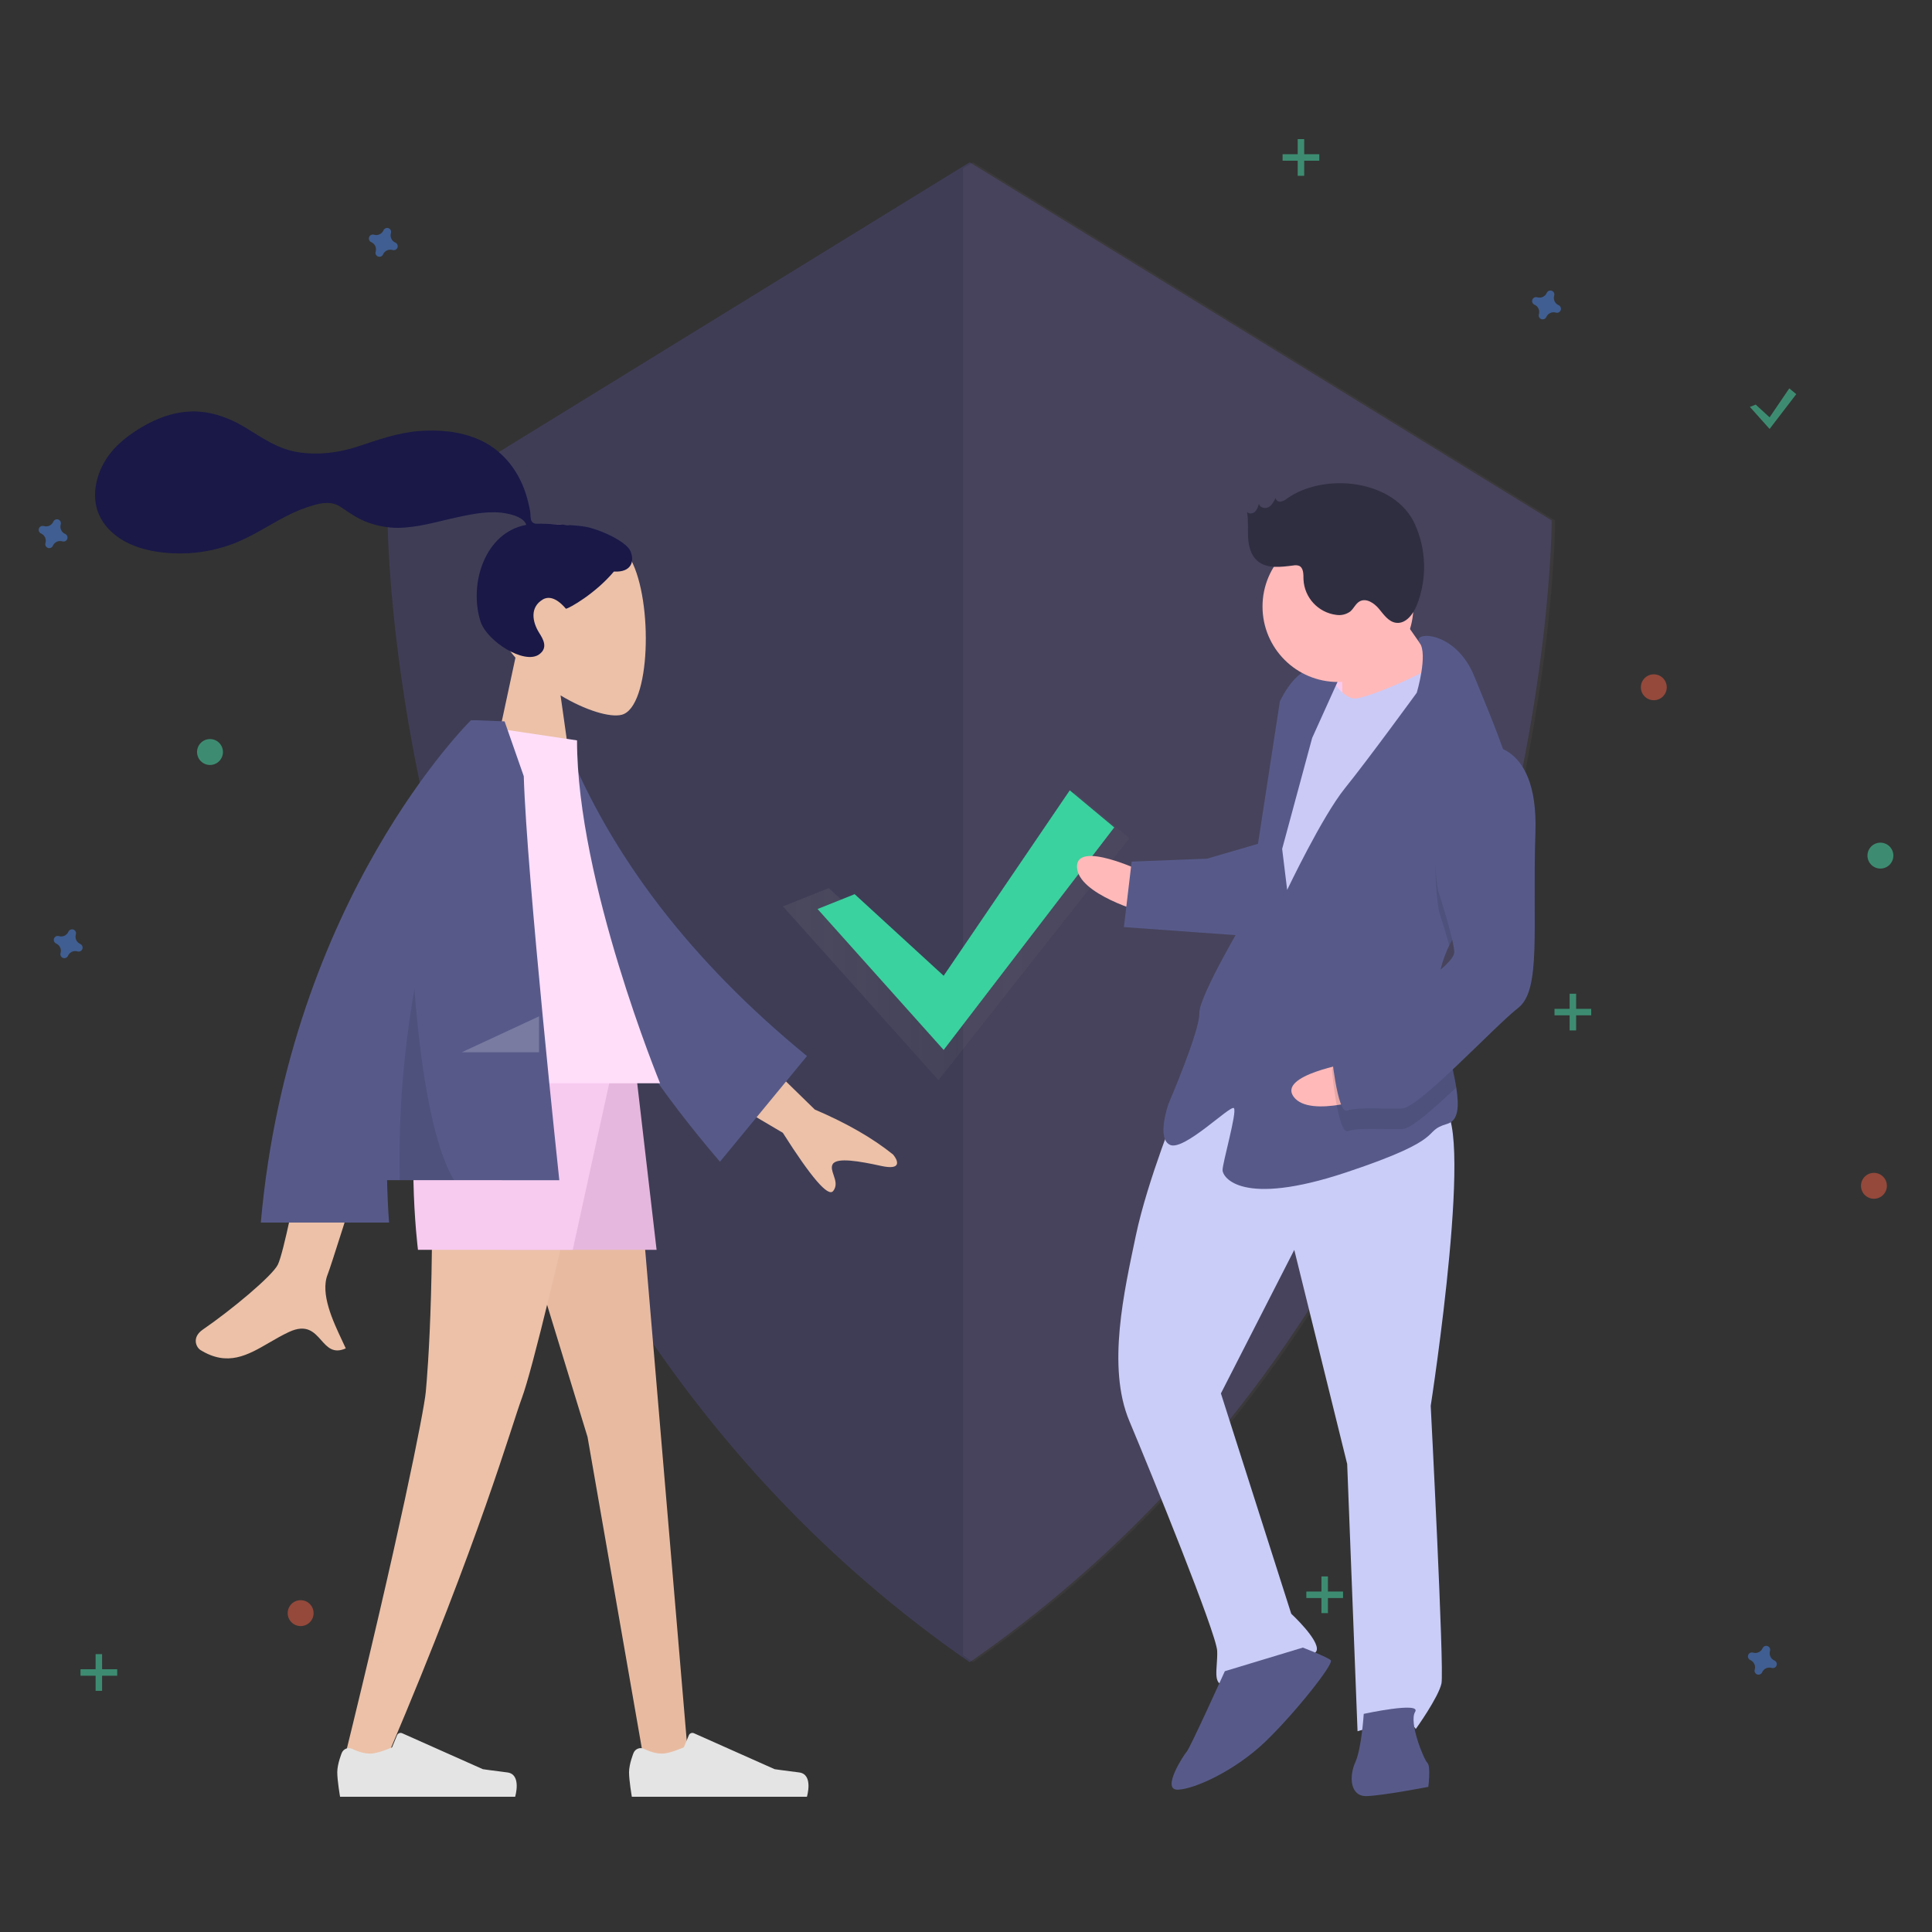 <svg xmlns="http://www.w3.org/2000/svg" xmlns:xlink="http://www.w3.org/1999/xlink" width="500" height="500" viewBox="0 0 500 500">
  <rect x="0" y="0" width="500" height="500" fill="#333333" stroke="none"/>
  <defs>
    <rect id="rect-1" width="480" height="428.83" x="10" y="36"/>
    <mask id="mask-2" maskContentUnits="userSpaceOnUse" maskUnits="userSpaceOnUse">
      <rect width="500" height="500" x="0" y="0" fill="black"/>
      <use fill="white" xlink:href="#rect-1"/>
    </mask>
    <linearGradient id="linearGradient-6" x1="202.649" x2="292.28" y1="242.319" y2="242.319" gradientUnits="userSpaceOnUse">
      <stop offset="0" stop-color="rgb(128,128,128)" stop-opacity=".25"/>
      <stop offset=".535" stop-color="rgb(128,128,128)" stop-opacity=".12"/>
      <stop offset="1" stop-color="rgb(128,128,128)" stop-opacity=".1"/>
    </linearGradient>
  </defs>
  <g>
    <use fill="none" xlink:href="#rect-1"/>
    <g mask="url(#mask-2)">
      <path fill="rgb(63,61,86)" fill-rule="evenodd" d="M250.949 42.002L100.313 134.702s0 191.193 150.637 295.48c150.637-104.287 150.637-295.48 150.637-295.48L250.949 42.002z"/>
      <g opacity=".04">
        <path fill="rgb(247,202,240)" fill-rule="evenodd" d="M251.849 42.002l-2.575 1.585v384.786c.855.605 1.71 1.209 2.575 1.808C402.485 325.894 402.485 134.702 402.485 134.702L251.849 42.002z"/>
      </g>
      <g opacity=".7">
        <path fill="url(#linearGradient-6)" fill-rule="evenodd" d="M214.481 229.848l28.397 26.031 35.203-50.784 14.199 11.832-49.402 62.616-40.23-44.963 11.832-4.733z"/>
      </g>
      <path fill="rgb(58,210,159)" fill-rule="evenodd" d="M221.183 231.412l23.035 21.116 32.634-47.991 11.518 9.598-44.152 57.589-32.634-36.473 9.598-3.839z"/>
      <g opacity=".5">
        <path fill="rgb(77,138,240)" fill-rule="evenodd" d="M102.319 62.785c-.956-.416-1.448-1.483-1.144-2.48.024-.074.039-.15.045-.228.028-.453-.245-.871-.671-1.028-.426-.157-.905-.017-1.178.346-.046.063-.084.13-.114.202-.416.956-1.483 1.448-2.48 1.144-.074-.024-.15-.039-.228-.045-.453-.028-.871.245-1.028.671-.157.426-.017.905.346 1.178.063.046.13.084.202.114.956.416 1.448 1.483 1.144 2.48-.024.074-.039.15-.045.228-.028.453.245.871.671 1.028.426.157.905.017 1.178-.346.046-.063.084-.13.114-.202.416-.956 1.483-1.448 2.48-1.144.074.024.15.039.228.045.453.028.871-.245 1.028-.671.157-.426.017-.905-.346-1.178-.063-.046-.13-.084-.202-.114z"/>
      </g>
      <g opacity=".5">
        <path fill="rgb(77,138,240)" fill-rule="evenodd" d="M20.774 244.307c-.956-.416-1.448-1.483-1.144-2.48.024-.074.039-.15.045-.228.028-.453-.245-.871-.671-1.028-.426-.157-.905-.017-1.178.346-.046.063-.084.13-.114.202-.416.956-1.483 1.448-2.48 1.144-.074-.024-.15-.039-.228-.045-.453-.028-.871.245-1.028.671-.157.426-.017.905.346 1.178.063.046.13.084.202.114.956.416 1.448 1.483 1.144 2.48-.024.074-.039.15-.045.228-.028.453.245.871.671 1.028.426.157.905.017 1.178-.346.046-.063.084-.13.114-.202.416-.956 1.483-1.448 2.48-1.144.074.024.15.039.228.045.453.028.871-.245 1.028-.671.157-.426.017-.905-.346-1.178-.063-.046-.13-.084-.202-.114z"/>
      </g>
      <g opacity=".5">
        <ellipse cx="428.003" cy="177.867" fill="rgb(245,95,68)" rx="3.351" ry="3.351"/>
      </g>
      <g opacity=".5">
        <ellipse cx="77.805" cy="417.476" fill="rgb(245,95,68)" rx="3.351" ry="3.351"/>
      </g>
      <g opacity=".5">
        <ellipse cx="484.973" cy="306.887" fill="rgb(245,95,68)" rx="3.351" ry="3.351"/>
      </g>
      <g opacity=".5">
        <path fill="rgb(77,138,240)" fill-rule="evenodd" d="M403.367 78.982c-.956-.416-1.448-1.483-1.144-2.48.024-.074.039-.15.045-.228.028-.453-.245-.871-.671-1.028-.426-.157-.905-.017-1.178.346-.046.063-.084.13-.114.202-.416.956-1.483 1.448-2.48 1.144-.074-.024-.15-.039-.228-.045-.453-.028-.871.245-1.028.671-.157.426-.017.905.346 1.178.063.046.13.084.202.114.956.416 1.448 1.483 1.144 2.48-.024.074-.039.15-.045.228-.028.453.245.871.671 1.028.426.157.905.017 1.178-.346.046-.063.084-.13.114-.202.416-.956 1.483-1.448 2.48-1.144.074.024.15.039.228.045.453.028.871-.245 1.028-.671.157-.426.017-.905-.346-1.178-.063-.046-.13-.084-.202-.114z"/>
      </g>
      <g opacity=".5">
        <path fill="rgb(77,138,240)" fill-rule="evenodd" d="M459.22 429.739c-.956-.416-1.448-1.483-1.144-2.48.024-.074.039-.15.045-.228.028-.453-.245-.871-.671-1.028-.426-.157-.905-.017-1.178.346-.046.063-.084.13-.114.202-.416.956-1.483 1.448-2.48 1.144-.074-.024-.15-.039-.228-.045-.453-.028-.871.245-1.028.671-.157.426-.017.905.346 1.178.063.046.13.084.202.114.956.416 1.448 1.483 1.144 2.48-.024.074-.039.15-.045.228-.028.453.245.871.671 1.028.426.157.905.017 1.178-.346.046-.063.084-.13.114-.202.416-.956 1.483-1.448 2.48-1.144.074.024.15.039.228.045.453.028.871-.245 1.028-.671.157-.426.017-.905-.346-1.178-.063-.046-.13-.084-.202-.114z"/>
      </g>
      <g opacity=".5">
        <path fill="rgb(77,138,240)" fill-rule="evenodd" d="M16.864 138.187c-.956-.416-1.448-1.483-1.144-2.48.024-.074.039-.15.045-.228.028-.453-.245-.871-.671-1.028-.426-.157-.905-.017-1.178.346-.046.063-.084.13-.114.202-.416.956-1.483 1.448-2.48 1.144-.074-.024-.15-.039-.228-.045-.453-.028-.871.245-1.028.671-.157.426-.017.905.346 1.178.063.046.13.084.202.114.956.416 1.448 1.483 1.144 2.48-.024.074-.039.15-.045.228-.028.453.245.871.671 1.028.426.157.905.017 1.178-.346.046-.063.084-.13.114-.202.416-.956 1.483-1.448 2.48-1.144.074.024.15.039.228.045.453.028.871-.245 1.028-.671.157-.426.017-.905-.346-1.178-.063-.046-.13-.084-.202-.114z"/>
      </g>
      <g opacity=".5">
        <ellipse cx="54.347" cy="194.622" fill="rgb(71,230,177)" rx="3.351" ry="3.351"/>
      </g>
      <g opacity=".5">
        <ellipse cx="486.649" cy="221.432" fill="rgb(71,230,177)" rx="3.351" ry="3.351"/>
      </g>
      <g opacity=".5">
        <rect width="1.676" height="9.495" x="335.846" y="36" fill="rgb(71,230,177)" rx="0" ry="0"/>
        <rect width="1.676" height="9.495" x="335.846" y="36" fill="rgb(71,230,177)" rx="0" ry="0" transform="rotate(90 336.684 40.748)"/>
      </g>
      <g opacity=".5">
        <rect width="1.676" height="9.495" x="341.99" y="407.981" fill="rgb(71,230,177)" rx="0" ry="0"/>
        <rect width="1.676" height="9.495" x="341.99" y="407.981" fill="rgb(71,230,177)" rx="0" ry="0" transform="rotate(90 342.828 412.729)"/>
      </g>
      <g opacity=".5">
        <rect width="1.676" height="9.495" x="24.745" y="428.088" fill="rgb(71,230,177)" rx="0" ry="0"/>
        <rect width="1.676" height="9.495" x="24.745" y="428.088" fill="rgb(71,230,177)" rx="0" ry="0" transform="rotate(90 25.583 432.836)"/>
      </g>
      <g opacity=".5">
        <rect width="1.676" height="9.495" x="406.221" y="257.178" fill="rgb(71,230,177)" rx="0" ry="0"/>
        <rect width="1.676" height="9.495" x="406.221" y="257.178" fill="rgb(71,230,177)" rx="0" ry="0" transform="rotate(90 407.058 261.926)"/>
      </g>
      <g opacity=".5">
        <path fill="rgb(71,230,177)" fill-rule="evenodd" d="M454.37 104.709l3.599 3.299 5.098-7.498 1.8 1.5-6.898 8.997-5.098-5.698 1.5-.6z"/>
      </g>
      <rect width="12.423" height="15.972" x="339.527" y="169.875" fill="rgb(247,202,240)" rx="0" ry="0" transform="rotate(-2.221 345.738 177.861)"/>
      <path fill="rgb(255,185,185)" fill-rule="evenodd" d="M295.638 225.537s-17.191-8.214-16.916-1.12c.275 7.094 17.329 11.76 17.329 11.76l-.413-10.64z"/>
      <path fill="rgb(202,205,247)" fill-rule="evenodd" d="M305.069 285.557s-8.11 19.851-11.107 34.176c-2.997 14.325-7.56 34.038-1.69 48.019 5.87 13.981 22.56 55.071 22.732 59.504.172 4.433-1.43 8.936 2.117 8.798 3.547-.138 22.848-6.214 23.631-8.909.784-2.694-6.585-9.513-6.585-9.513l-18.195-57.016 18.984-37.145 13.693 55.415 2.682 69.162s13.163-4.063 15.074-.585c0 0 5.897-8.221 6.647-11.802.749-3.581-2.785-71.822-2.785-71.822s12.082-77.727 2.329-77.348c-9.754.378-47.957-23.005-67.526-.934z"/>
      <path fill="rgb(87,90,137)" fill-rule="evenodd" d="M316.984 432.507s-8.997 19.885-9.849 20.806c-.852.921-6.715 10.029-2.282 9.857 4.433-.172 14.902-5.018 22.607-12.421 7.705-7.403 17.864-20.229 16.943-21.082-.921-.852-7.231-3.272-7.231-3.272l-20.188 6.111z"/>
      <path fill="rgb(87,90,137)" fill-rule="evenodd" d="M352.933 443.546s-.543 8.901-2.179 12.517c-1.636 3.616-1.43 8.936 3.004 8.764 4.433-.172 15.892-2.392 15.892-2.392s.68-5.355-.241-6.207c-.921-.852-4.846-10.468-3.176-13.197 1.67-2.729-13.3.516-13.3.516z"/>
      <path fill="rgb(255,185,185)" fill-rule="evenodd" d="M359.492 154.683s9.451 14.73 13.136 18.139c3.684 3.409-6.681 10.915-6.681 10.915l-18.552 2.495s.233-16.882-.722-18.621c-.955-1.739 12.819-12.929 12.819-12.929z"/>
      <path fill="rgb(203,202,247)" fill-rule="evenodd" d="M343.367 173.957s3.822 6.956 7.369 6.818c3.547-.138 21.892-7.953 22.676-10.648.784-2.694 6.077 19.301 6.077 19.301l-44.89 78.999-10.95-7.568 5.306-46.383 4.357-25.034 10.056-15.486z"/>
      <path fill="rgb(87,90,137)" fill-rule="evenodd" d="M375.067 244.658c-1.791 3.746-2.909 7.652-2.754 11.651.007.177.014.355.03.532.425 8.207 3.448 17.698 4.533 24.6.787 4.951.563 8.565-2.334 9.415-7.025 2.048 1.024 3.512-26.154 12.559-27.178 9.046-31.921 1.238-31.99-.536-.069-1.773 3.849-15.246 2.928-16.098-.921-.852-12.888 11.156-16.503 9.52-3.616-1.636-.413-10.64-.413-10.64s8.145-18.964 7.973-23.398c-.172-4.433 12.338-25.343 12.338-25.343l8.508-55.387s3.272-7.231 7.671-8.29c4.399-1.059 8.049 1.464 8.049 1.464l-7.361 16.27-7.767 28.718 1.299 10.606s9.032-18.999 14.963-26.333c5.932-7.334 18.579-24.697 18.579-24.697s2.953-9.963.724-12.94c-2.229-2.986 9.298-3.433 14.213 8.809 2.605 6.488 6.834 16.163 9.483 25.172 2.361 7.981 3.476 15.441 1.137 19.706-3.575 6.515-12.567 15.078-17.151 24.642z"/>
      <g opacity=".1">
        <path fill="rgb(0,0,0)" fill-rule="evenodd" d="M392.218 220.016c-3.575 6.515-12.567 15.078-17.151 24.642-1.197-4.314-2.658-8.777-2.658-8.777s-5.603-29.976 10.97-37.722c2.746-.265 5.492.502 7.703 2.152 2.361 7.981 3.476 15.441 1.137 19.706z"/>
      </g>
      <path fill="rgb(87,90,137)" fill-rule="evenodd" d="M326.431 218.127l-14.05 4.097-19.507.756-2.007 16.95 32.058 2.309s8.007-22.511 3.505-24.113z"/>
      <path fill="rgb(255,185,185)" fill-rule="evenodd" d="M349.341 275.119s-18.795 3.118-14.506 8.774c4.29 5.656 20.94-.29 20.94-.29l-6.435-8.484z"/>
      <g opacity=".1">
        <path fill="rgb(0,0,0)" fill-rule="evenodd" d="M372.342 256.841c.425 8.207 3.448 17.698 4.533 24.6-5.988 5.667-11.681 10.665-13.827 10.748-4.433.172-11.561-.44-14.187.55-2.626.99-4.166-15.823-4.166-15.823s1.567-5.389 8.557-8.324c4.718-1.986 13.763-7.371 19.09-11.752z"/>
      </g>
      <path fill="rgb(87,90,137)" fill-rule="evenodd" d="M383.172 192.838s15.005-2.358 14.194 22.538c-.811 24.896 1.582 40.788-4.453 45.462-6.035 4.674-25.638 25.859-30.071 26.031-4.433.172-11.561-.44-14.187.55-2.626.99-4.166-15.823-4.166-15.823s1.567-5.389 8.557-8.324c6.99-2.935 23.459-13.342 23.322-16.889-.138-3.547-4.166-15.823-4.166-15.823s-5.603-29.976 10.97-37.722z"/>
      <ellipse cx="346.26" cy="156.973" fill="rgb(255,185,185)" rx="19.522" ry="19.522"/>
      <path fill="rgb(47,46,65)" fill-rule="evenodd" d="M333.116 128.992c-.471.406-1.035.689-1.641.824-.634.113-1.24-.307-1.357-.94-.447.926-.951 1.913-1.862 2.389-.912.475-2.322.077-2.453-.943-.133.774-.476 1.498-.991 2.091-.566.539-1.592.676-2.086.07.399 2.182.153 4.427.278 6.642.125 2.215.716 4.563 2.39 6.02 2.441 2.124 6.111 1.6 9.321 1.198.486-.102.989-.074 1.461.08 1.202.512 1.148 2.186 1.164 3.492.202 4.734 3.794 8.629 8.496 9.214 1.274.197 2.575-.121 3.615-.882.912-.773 1.377-2.032 2.422-2.612 1.699-.944 3.76.433 5.002 1.928 1.242 1.495 2.467 3.334 4.391 3.608 2.545.362 4.484-2.232 5.435-4.62 2.651-6.763 2.458-14.31-.535-20.928-5.314-11.585-23.468-13.417-33.049-6.628z"/>
    </g>
  </g>
  <g transform="translate(87 119)">
    <path fill="rgb(236,193,168)" fill-rule="evenodd" d="M76.278 25.855c5.795 10.801 5.106 38.199-2.383 40.13-2.987.77-9.349-1.116-15.825-5.019l4.065 28.756h-24l8.262-38.51c-4.608-5.409-7.727-12.037-7.205-19.465 1.502-21.4 31.292-16.693 37.087-5.892z"/>
    <path fill="rgb(25,24,71)" fill-rule="evenodd" d="M64.302 17.283c-2.718-.446-10.036-.752-11.385-.752-.862 0-1.797.197-2.308-.595-.418-.648-.265-1.745-.39-2.498-.145-.874-.351-1.737-.559-2.598-.593-2.449-1.489-4.779-2.743-6.967-2.353-4.104-5.8-7.32-10.151-9.19C31.961-7.382 26.523-7.855 21.355-7.436c-5.531.448-10.538 2.274-15.761 3.993C.617-1.806-4.595-1.162-9.8-1.961c-5.244-.806-9.207-3.648-13.63-6.346-4.528-2.762-9.703-4.568-15.057-4.153-4.997.388-9.603 2.451-13.735 5.207-3.866 2.579-7.056 5.682-8.857 10.048-1.937 4.697-1.936 9.853 1.25 14.005 4.618 6.017 13.191 7.574 20.324 7.419 4.126-.089 8.177-.842 12.073-2.212 5.195-1.827 9.683-4.924 14.543-7.436 2.281-1.179 4.638-2.147 7.109-2.845 2.398-.677 4.759-.988 6.93.461 2.297 1.532 4.355 3.038 6.982 3.997 2.52.92 5.19 1.435 7.876 1.414 5.225-.04 10.375-1.668 15.449-2.759 4.138-.889 8.566-1.775 12.784-.92 1.76.357 4.332 1.093 4.968 2.922-10.701 1.939-14.904 15.174-11.887 24.889 1.628 5.244 11.416 11.374 15.221 8.617 2.411-1.746.947-4.039 0-5.553-1.814-2.899-2.435-6.622.922-8.64 2.895-1.74 5.94 2.393 5.997 2.388.796-.063 7.672-3.952 12.41-9.626 4.674.277 5.383-2.805 4.267-5.325-1.116-2.52-8.082-5.692-11.837-6.308z"/>
  </g>
  <g transform="translate(19 123)">
    <g transform="translate(0 150.127)">
      <path fill="rgb(232,187,161)" fill-rule="evenodd" d="M102.827 0l30.23 98.766 14.644 83.994h11.482L143.709 0h-40.882z"/>
      <path fill="rgb(236,193,168)" fill-rule="evenodd" d="M92.012 0c2.053 54.228-.363 82.199-.823 87.126-.46 4.927-6.752 36.873-21.65 97.288l12.235-4.199c23.544-55.409 31.567-84.207 34.267-91.483C118.742 81.456 125.914 51.879 137.557 0H92.012z"/>
      <path fill="rgb(228,228,228)" fill-rule="evenodd" d="M72.213 179.506c-1.042-.534-2.317-.063-2.762 1.019 0 0-1.167 2.839-1.167 5.011 0 2.172.724 6.338.724 6.338h45.309s1.766-5.835-2.039-6.3c-3.805-.465-6.322-.84-6.322-.84l-20.875-9.3c-.514-.229-1.117.011-1.331.532l-1.277 3.095s-3.523 1.643-5.725 1.643c-2.202 0-4.535-1.196-4.535-1.196z"/>
      <path fill="rgb(228,228,228)" fill-rule="evenodd" d="M147.726 179.506c-1.042-.534-2.317-.063-2.762 1.019 0 0-1.167 2.839-1.167 5.011 0 2.172.724 6.338.724 6.338h45.309s1.766-5.835-2.039-6.3c-3.805-.465-6.322-.84-6.322-.84l-20.875-9.3c-.514-.229-1.117.011-1.331.532l-1.277 3.095s-3.523 1.643-5.725 1.643c-2.202 0-4.535-1.196-4.535-1.196z"/>
      <path fill="rgb(230,183,222)" fill-rule="evenodd" d="M98.81 0l12.853 50.32h39.259L145.069 0H98.81z"/>
      <path fill="rgb(247,202,240)" fill-rule="evenodd" d="M91.58 0c-6.344 19.003-2.41 50.32-2.41 50.32h40.062L140.249 0H91.58z"/>
    </g>
    <g transform="translate(17.673 65.831)">
      <path fill="rgb(236,193,168)" fill-rule="evenodd" d="M145.871 70.686l28.328 27.635c8.242 3.516 14.996 7.398 20.26 11.646 1.184 1.428 2.473 4.164-3.097 2.94-5.57-1.224-11.484-2.262-12.531-.45-.458.793-.125 1.771.233 2.819.459 1.345.958 2.806-.13 4.139-1.29 1.581-5.628-3.447-13.014-15.082l-29.457-17.367 9.409-16.28zM15.831 155.253c7.358-5.045 17.961-13.875 19.393-16.781 2.93-5.945 12.91-63.888 12.91-63.888l20.897.082s-19.355 62.481-20.897 66.304c-2.004 4.966 1.4 12.182 3.708 17.074.357.757.688 1.458.969 2.087-3.203 1.433-4.741-.299-6.363-2.125-1.832-2.063-3.77-4.245-8.334-2.122-1.763.82-3.431 1.79-5.061 2.737-5.63 3.273-10.802 6.279-17.838 1.938-1.115-.688-2.338-3.28.616-5.305z"/>
      <path fill="rgb(87,90,137)" fill-rule="evenodd" d="M102.579 4.279l6.946-1.19c11.961 29.858 32.843 56.988 62.645 81.39l-22.517 27.34c-29.799-34.745-48.168-70.592-47.074-107.54z"/>
      <path fill="rgb(255,222,250)" fill-rule="evenodd" d="M72.3 91.521h61.857s-21.496-52.233-21.496-88.743L94.001 0C79.337 23.569 75.196 52.588 72.3 91.521z"/>
      <path fill="rgb(87,90,137)" fill-rule="evenodd" d="M30.827 127.563c7.447-84.017 54.391-130 54.391-130l.016.015c.003-.005.005-.01.008-.015h1.341c2.407.083 7.331.299 7.331.299l4.963 14.184c.788 25.941 9.198 104.556 9.198 104.556H63.503c.076 3.605.244 7.26.514 10.961h-33.19z"/>
      <path fill="rgb(0,0,0)" fill-opacity=".1" fill-rule="evenodd" d="M66.785 116.563c-.402-17.75 1.172-34.416 3.799-49.498 1.374 17.897 4.245 39.432 10.242 49.498H66.785z"/>
      <path fill="rgb(255,255,255)" fill-opacity=".2" fill-rule="evenodd" d="M82.832 83.493l19.994-9.289v9.289H82.832z"/>
    </g>
  </g>
</svg>
